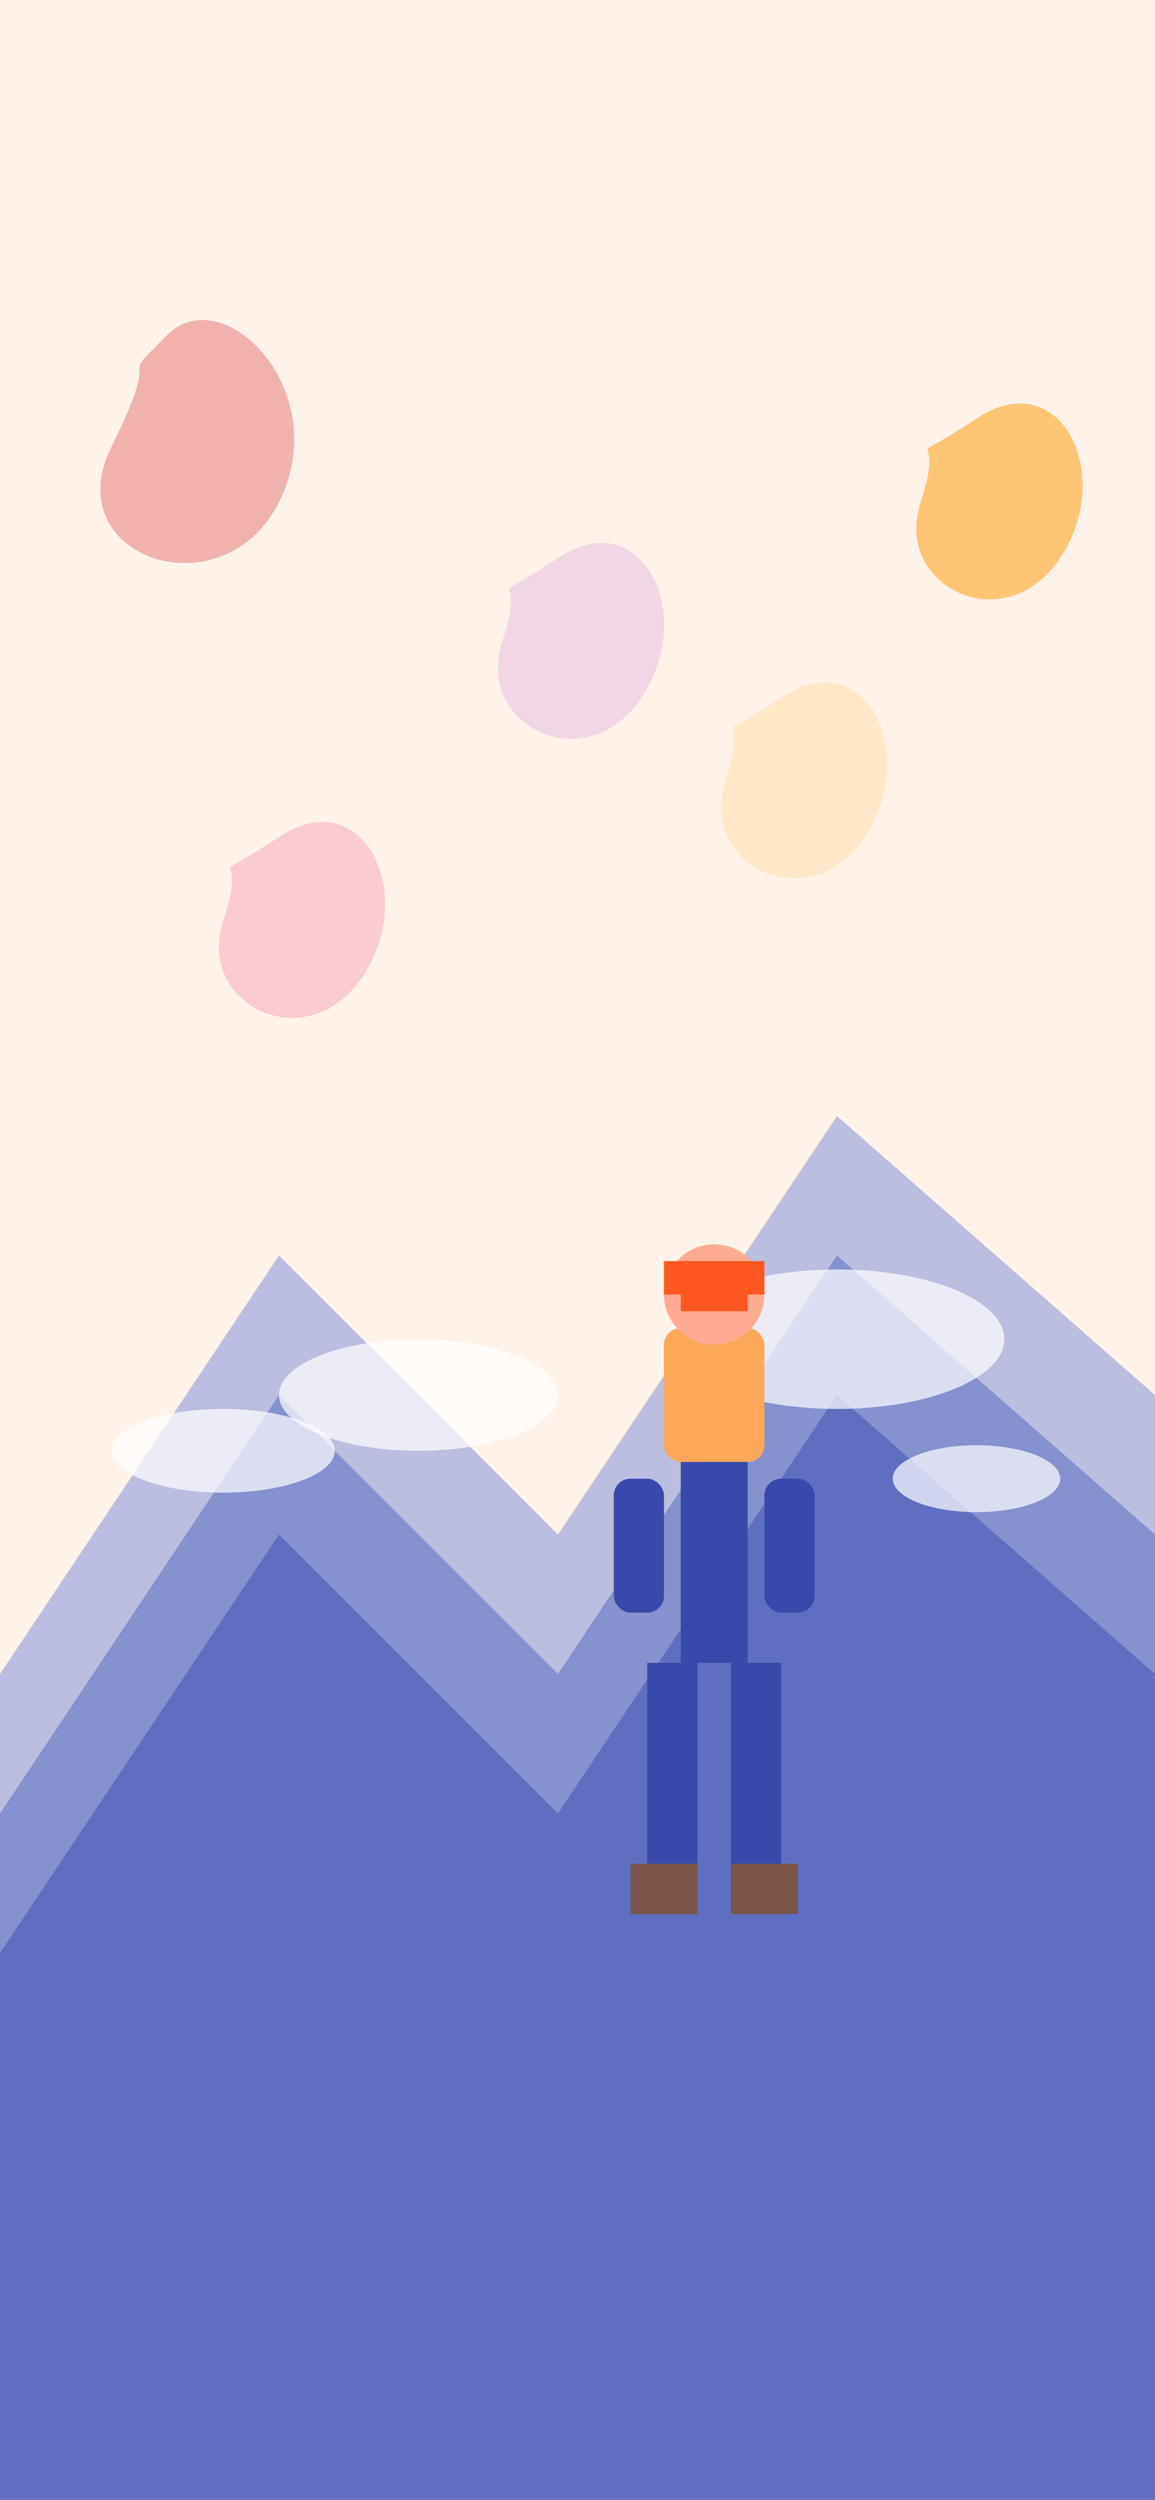 <?xml version="1.0" encoding="UTF-8"?>
<svg width="414" height="896" viewBox="0 0 414 896" fill="none" xmlns="http://www.w3.org/2000/svg">
  <!-- Background -->
  <rect width="414" height="896" fill="#FFF3E9"/>
  
  <!-- Decorative shapes -->
  <path d="M60 120C80 100 120 140 100 180C80 220 20 200 40 160C60 120 40 140 60 120Z" fill="#E57373" opacity="0.5"/>
  <path d="M350 150C380 130 400 170 380 200C360 230 320 210 330 180C340 150 320 170 350 150Z" fill="#FF9800" opacity="0.5"/>
  <path d="M280 250C310 230 330 270 310 300C290 330 250 310 260 280C270 250 250 270 280 250Z" fill="#FFCC80" opacity="0.3"/>
  <path d="M100 300C130 280 150 320 130 350C110 380 70 360 80 330C90 300 70 320 100 300Z" fill="#F48FB1" opacity="0.4"/>
  <path d="M200 200C230 180 250 220 230 250C210 280 170 260 180 230C190 200 170 220 200 200Z" fill="#CE93D8" opacity="0.3"/>
  
  <!-- Mountains -->
  <path d="M0 600L100 450L200 550L300 400L414 500V896H0V600Z" fill="#9FA8DA" opacity="0.7"/>
  <path d="M0 650L100 500L200 600L300 450L414 550V896H0V650Z" fill="#7986CB" opacity="0.8"/>
  <path d="M0 700L100 550L200 650L300 500L414 600V896H0V700Z" fill="#5C6BC0" opacity="0.9"/>
  
  <!-- Clouds -->
  <ellipse cx="150" cy="500" rx="50" ry="20" fill="white" opacity="0.7"/>
  <ellipse cx="300" cy="480" rx="60" ry="25" fill="white" opacity="0.7"/>
  <ellipse cx="80" cy="520" rx="40" ry="15" fill="white" opacity="0.7"/>
  <ellipse cx="350" cy="530" rx="30" ry="12" fill="white" opacity="0.7"/>
  
  <!-- Hiker silhouette -->
  <g transform="translate(250, 500) scale(1.2)">
    <!-- Backpack -->
    <rect x="-10" y="-20" width="30" height="40" rx="5" fill="#FDA758"/>
    
    <!-- Body -->
    <rect x="-5" y="20" width="20" height="60" fill="#3949AB"/>
    
    <!-- Head -->
    <circle cx="5" cy="-30" r="15" fill="#FFAB91"/>
    
    <!-- Hat -->
    <path d="M-10 -40 H20 V-30 H-10 Z" fill="#FF5722"/>
    <path d="M-5 -30 H15 V-25 H-5 Z" fill="#FF5722"/>
    
    <!-- Legs -->
    <rect x="-15" y="80" width="15" height="60" fill="#3949AB"/>
    <rect x="10" y="80" width="15" height="60" fill="#3949AB"/>
    
    <!-- Boots -->
    <rect x="-20" y="140" width="20" height="15" fill="#795548"/>
    <rect x="10" y="140" width="20" height="15" fill="#795548"/>
    
    <!-- Arms -->
    <rect x="-25" y="25" width="15" height="40" rx="5" fill="#3949AB"/>
    <rect x="20" y="25" width="15" height="40" rx="5" fill="#3949AB"/>
  </g>
</svg>

